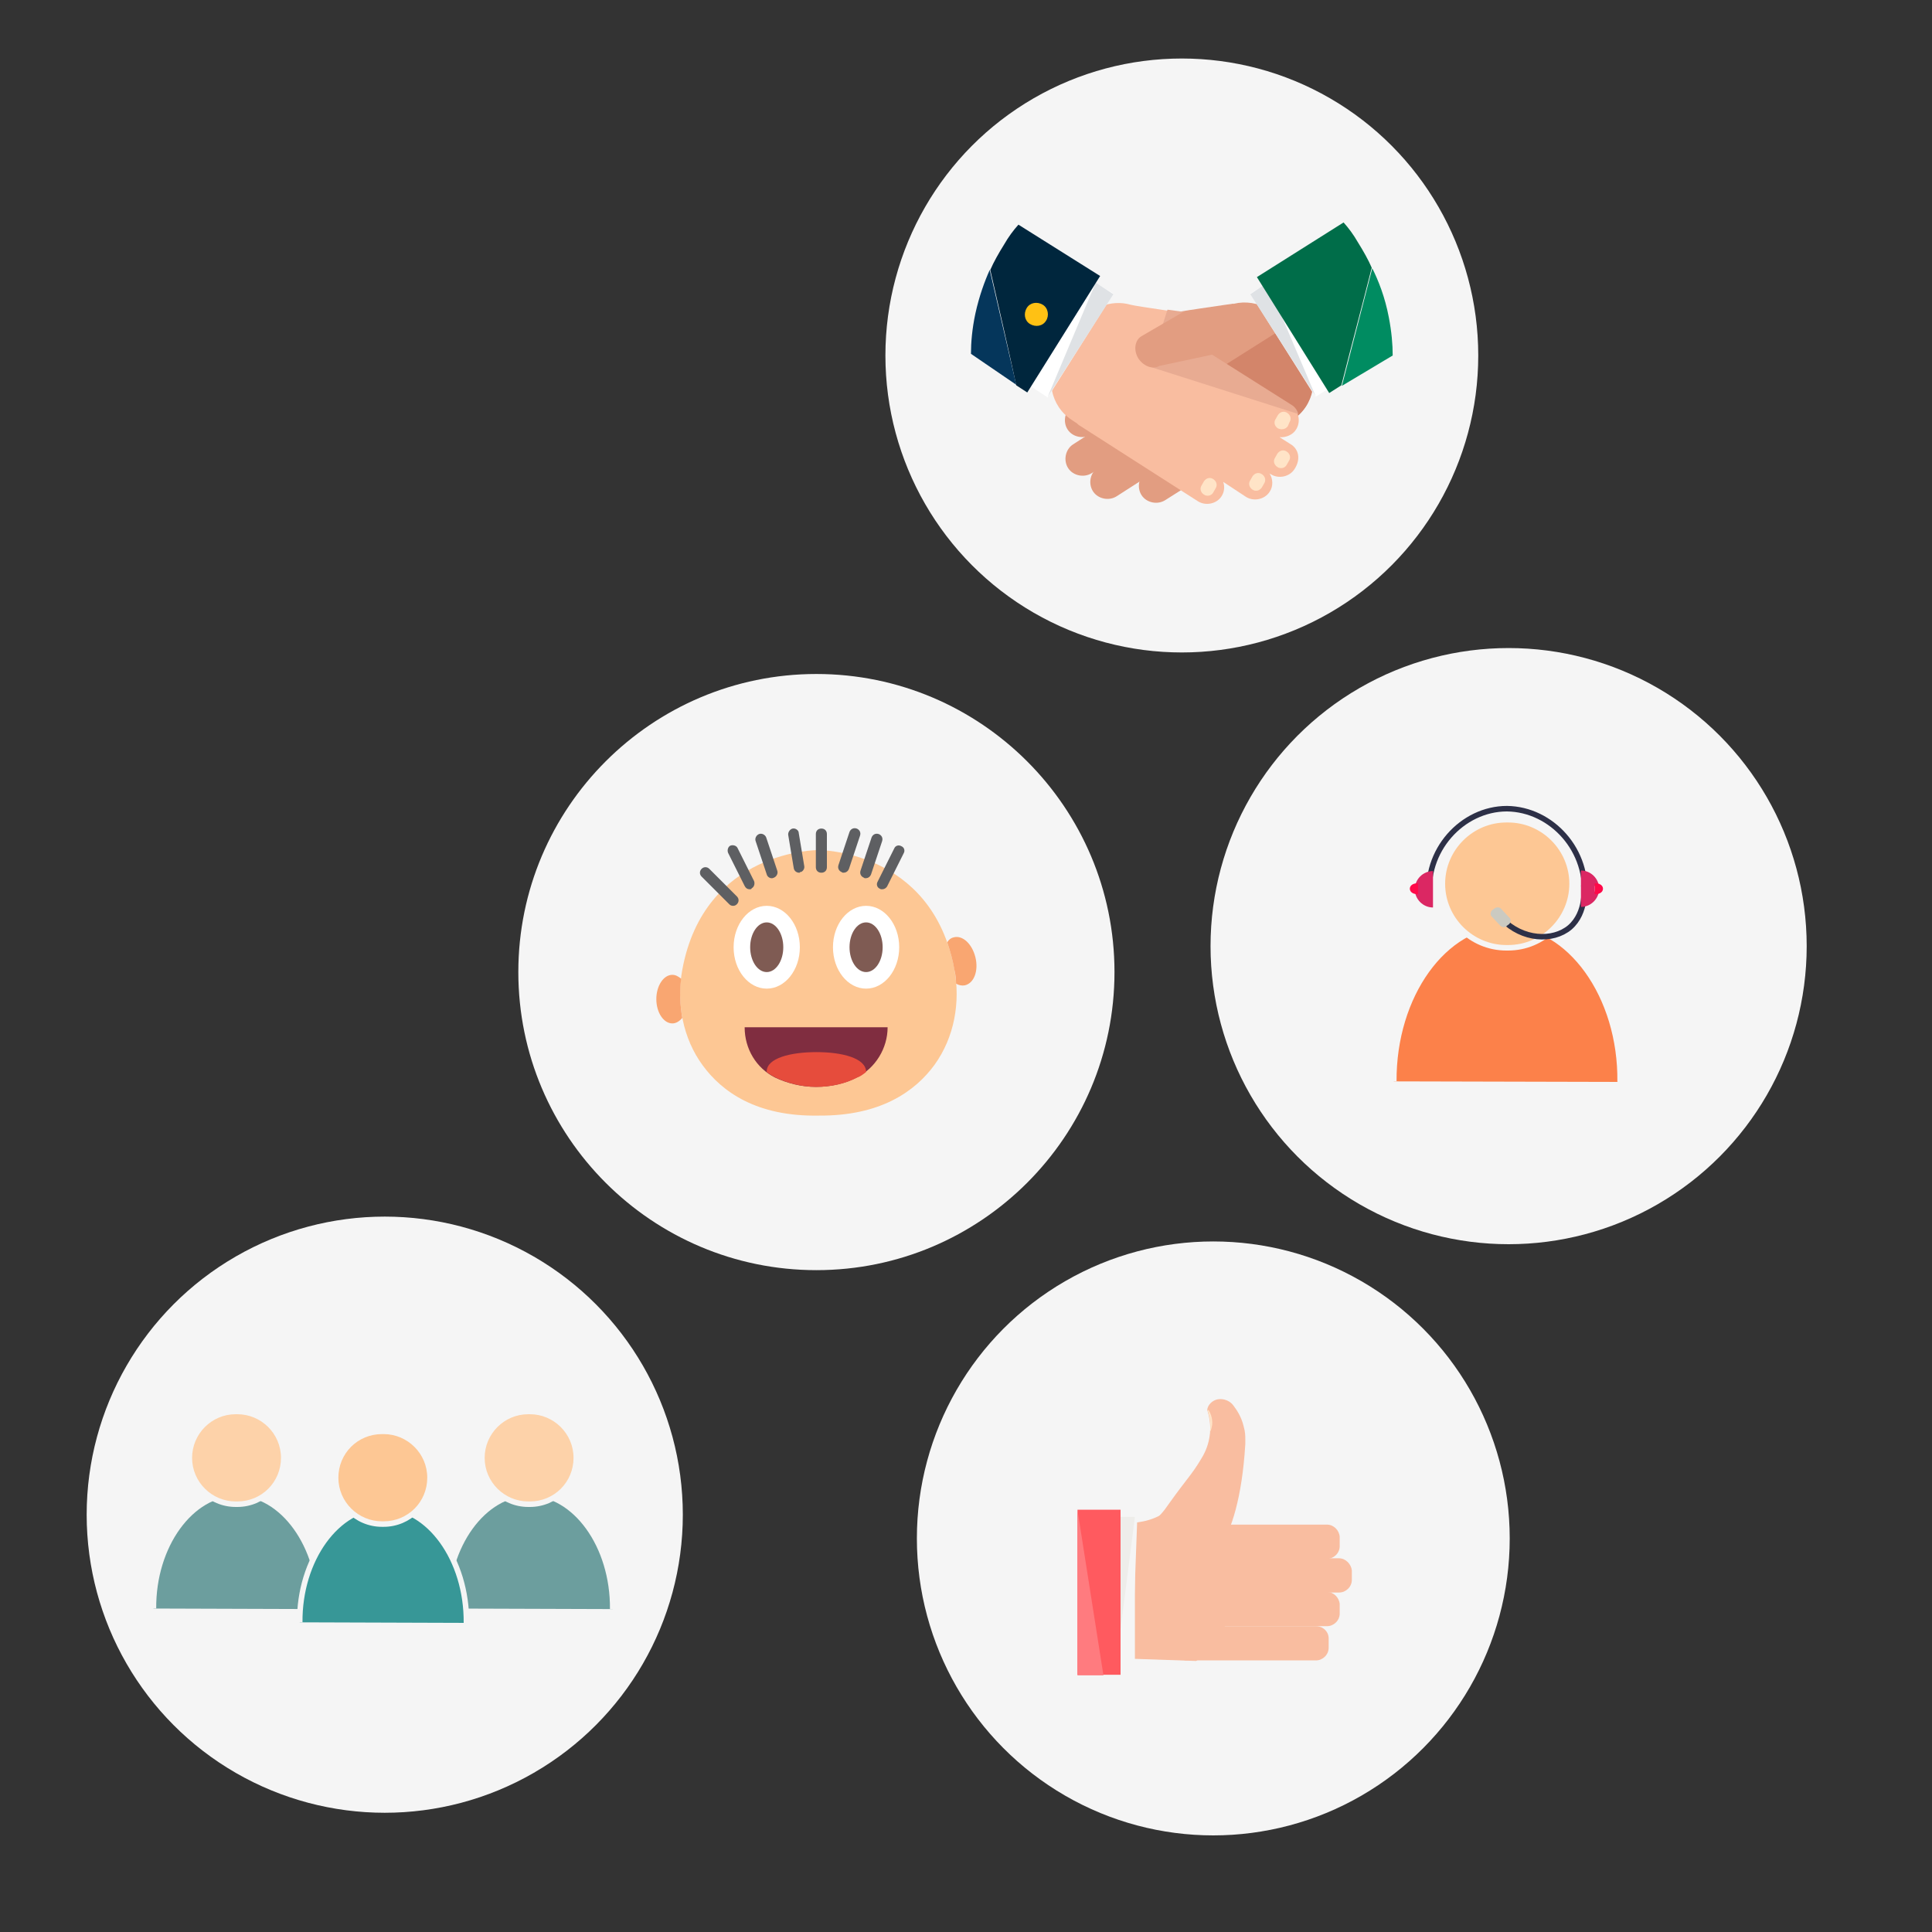 <?xml version="1.0" encoding="utf-8"?>
<!-- Generator: Adobe Illustrator 19.0.0, SVG Export Plug-In . SVG Version: 6.00 Build 0)  -->
<svg version="1.1" id="values" xmlns="http://www.w3.org/2000/svg" xmlns:xlink="http://www.w3.org/1999/xlink" x="0px" y="0px"
	 viewBox="0 0 350 350" style="enable-background:new 0 0 350 350;" xml:space="preserve">
<rect x="0" y="0" width="350" height="350" fill="#333333" stroke="none"/>
<style type="text/css">
	.st0{fill:#F5F5F5;}
	.st1{fill:#E29D81;}
	.st2{fill:#D3856A;}
	.st3{fill:#FFFFFF;}
	.st4{fill:#DFE2E5;}
	.st5{fill:#F9BDA0;}
	.st6{fill:#FFE4C7;}
	.st7{fill:#E8AB92;}
	.st8{fill:#00263D;}
	.st9{fill:#006D49;}
	.st10{fill:#008C61;}
	.st11{fill:#05365B;}
	.st12{fill:#FFC114;}
	.st13{fill:#EEEDEA;}
	.st14{fill:#FF5A5F;}
	.st15{fill:#FF7B7F;}
	.st16{fill:#6C9E9E;stroke:#F5F5F5;stroke-miterlimit:10;}
	.st17{fill:#FDD2A9;}
	.st18{fill:#379797;stroke:#F5F5F5;stroke-miterlimit:10;}
	.st19{fill:#FDC794;}
	.st20{fill:#FC814A;stroke:#F5F5F5;stroke-miterlimit:10;}
	.st21{fill:none;stroke:#2D3047;stroke-miterlimit:10;}
	.st22{fill:#DB2763;}
	.st23{fill:#F5F5F5;stroke:#FF0949;stroke-miterlimit:10;}
	.st24{fill:#CBCAC1;}
	.st25{fill:#F9A671;}
	.st26{fill:#5E5F62;}
	.st27{fill:#7F5B53;}
	.st28{fill:#802D40;}
	.st29{fill:#E64C3C;}
</style>
<g id="XMLID_82_">
	<ellipse id="XMLID_111_" class="st0" cx="214.1" cy="64.4" rx="53.7" ry="53.8"/>
	<g id="XMLID_108_">
		<path id="XMLID_110_" class="st1" d="M234.1,76.1c3.9-2.5,4.9-7.8,2.3-11.9L233,59c-2.7-4.1-7.9-5.4-11.8-3l-11.7,7.4
			c-3.9,2.5-4.9,7.8-2.3,11.9l3.3,5.1c2.7,4.1,7.9,5.4,11.8,3L234.1,76.1z"/>
		<path id="XMLID_109_" class="st1" d="M232.6,77c1.4-0.9,1.8-2.9,0.9-4.3l0,0c-0.9-1.4-2.9-1.8-4.3-0.9l-21.5,13.6
			c-1.4,0.9-1.8,2.9-0.9,4.3l0,0c0.9,1.4,2.9,1.8,4.3,0.9L232.6,77z"/>
	</g>
	<path id="XMLID_107_" class="st2" d="M207.4,75.3l3.3,5.1c2.7,4.1,7.9,5.4,11.8,3l11.7-7.4c3.9-2.5,4.9-7.8,2.3-11.9l-3.3-5.1"/>
	<g id="XMLID_100_">
		<path id="XMLID_106_" class="st1" d="M219.3,71.9c1.4-0.9,1.8-2.9,0.9-4.3l0,0c-0.9-1.4-2.9-1.8-4.3-0.9l-21.5,13.8
			c-1.4,0.9-1.8,2.9-0.9,4.3l0,0c0.9,1.4,2.9,1.8,4.3,0.9L219.3,71.9z"/>
		<path id="XMLID_105_" class="st1" d="M223.8,76.1c1.4-0.9,1.8-2.9,0.9-4.3l0,0c-0.9-1.4-2.9-1.8-4.3-0.9l-21.5,13.8
			c-1.4,0.9-1.8,2.9-0.9,4.3l0,0c0.9,1.4,2.9,1.8,4.3,0.9L223.8,76.1z"/>
		<path id="XMLID_102_" class="st1" d="M219.2,64.9c1.4-0.9,1.8-2.9,0.9-4.3l0,0c-0.9-1.4-2.9-1.8-4.3-0.9l-21.5,13.8
			c-1.4,0.9-1.8,2.9-0.9,4.3l0,0c0.9,1.4,2.9,1.8,4.3,0.9L219.2,64.9z"/>
		<path id="XMLID_101_" class="st1" d="M223.5,55c0,0-12.1,1.7-13.1,2.1c-0.9,0.3-3.8,7.3-0.5,8.1c3.4,0.8,8.7-3.5,8.7-3.5L223.5,55
			z"/>
	</g>
	<polygon id="XMLID_99_" class="st3" points="226.5,53.2 229.7,51.2 241.5,69.9 238.3,71.9 	"/>
	<polyline id="XMLID_98_" class="st4" points="229.6,51.2 226.5,53.3 238.4,71.9 	"/>
	<path id="XMLID_94_" class="st5" d="M233.7,80.4l-1.9-1.2c1.1,0.1,2.4-0.4,3-1.4c0.9-1.4,0.5-3.4-0.9-4.3l-14.4-9.1
		c1-2.2-1-6.8-1.7-7.1c-0.9-0.3-12-1.8-13-2.1c-3.5-1-7.5,0.5-9.6,3.9l-3.3,5.1c-2.7,4.1-1.6,9.4,2.3,11.9l0.9,0.6
		c0.1,0.1,0.3,0.3,0.5,0.4L217,90.8c1.4,0.9,3.4,0.5,4.3-0.9c0.5-0.8,0.6-1.7,0.3-2.6l4.1,2.7c1.4,0.9,3.4,0.5,4.3-0.9
		c0.7-1,0.6-2.4,0-3.3l0.2,0.1c1.4,0.9,3.4,0.5,4.3-0.9C235.7,83.2,235.3,81.3,233.7,80.4z"/>
	<g id="XMLID_85_">
		<path id="XMLID_93_" class="st6" d="M218.1,89.6c-0.6-0.4-0.8-1.1-0.4-1.7l0.4-0.7c0.4-0.6,1.1-0.8,1.7-0.4l0,0
			c0.6,0.4,0.8,1.1,0.4,1.7l-0.4,0.7C219.5,89.8,218.7,90,218.1,89.6L218.1,89.6z"/>
		<path id="XMLID_92_" class="st6" d="M231.4,84.6c-0.6-0.4-0.8-1.1-0.4-1.7l0.4-0.7c0.4-0.6,1.1-0.8,1.7-0.4l0,0
			c0.6,0.4,0.8,1.1,0.4,1.7l-0.4,0.7C232.8,84.8,232,85,231.4,84.6L231.4,84.6z"/>
		<path id="XMLID_91_" class="st6" d="M226.9,88.7c-0.6-0.4-0.8-1.1-0.4-1.7l0.4-0.7c0.4-0.6,1.1-0.8,1.7-0.4l0,0
			c0.6,0.4,0.8,1.1,0.4,1.7l-0.4,0.7C228.2,88.9,227.5,89.1,226.9,88.7L226.9,88.7z"/>
		<path id="XMLID_90_" class="st6" d="M231.5,77.6c-0.6-0.4-0.8-1.1-0.4-1.7l0.4-0.7c0.4-0.6,1.1-0.8,1.7-0.4l0,0
			c0.6,0.4,0.8,1.1,0.4,1.7l-0.3,0.7C232.9,77.8,232.1,77.9,231.5,77.6L231.5,77.6z"/>
	</g>
	<polygon id="XMLID_84_" class="st3" points="189.8,72 186.6,69.9 198.4,51.2 201.7,53.2 	"/>
	<polyline id="XMLID_83_" class="st4" points="198.5,51.2 201.7,53.3 189.8,71.9 	"/>
	<path id="XMLID_58_" class="st7" d="M233.9,73.3l-14.4-9.1c1-2.2-1-6.8-1.7-7.1c-0.4-0.2-3.3-0.6-6.3-1l-3.3,10.3l27,8.6
		C235,74.3,234.6,73.7,233.9,73.3z"/>
	<path id="XMLID_57_" class="st1" d="M220.2,57.8c0.9,1.5,1.3,5.5,0.1,6.3L210,66.3c-1.2,0.7-2.9,0-3.8-1.4l0,0
		c-0.9-1.5-0.6-3.3,0.6-4l7.4-4.3c1.2-0.7,5-0.5,5.9,0.9L220.2,57.8z"/>
	<path id="XMLID_56_" class="st8" d="M199.3,50l-14.8-9.3c-0.9,1-1.8,2.2-2.6,3.6c-1,1.6-1.9,3.2-2.5,4.6c1.6,7,3.2,13.9,4.7,20.9
		l2,1.3L199.3,50z"/>
	<path id="XMLID_55_" class="st9" d="M227.7,50.2l15.7-9.9c0.9,1,1.8,2.2,2.6,3.6c1,1.6,1.9,3.2,2.5,4.6c-1.8,7.1-3.7,14.2-5.5,21.3
		l-2.2,1.4L227.7,50.2z"/>
	<path id="XMLID_54_" class="st10" d="M243.1,69.9l9.2-5.5c0-2-0.2-4.3-0.7-6.9c-0.7-3.7-1.9-6.7-3-8.9"/>
	<path id="XMLID_48_" class="st11" d="M184.1,69.7l-8.2-5.6c0-2,0.2-4.5,0.8-7.3c0.7-3.2,1.7-5.9,2.6-7.9"/>
	<path id="XMLID_42_" class="st12" d="M189.5,58.1c-0.6,1-1.9,1.2-2.9,0.6c-1-0.6-1.2-1.9-0.6-2.9c0.6-1,1.9-1.2,2.9-0.6
		S190.1,57.2,189.5,58.1z"/>
</g>
<g id="XMLID_12_">
	<ellipse id="XMLID_36_" class="st0" cx="219.8" cy="278.7" rx="53.7" ry="53.8"/>
	<g id="XMLID_17_">
		<g id="XMLID_72_">
			<g id="XMLID_74_">
				<path id="XMLID_76_" class="st5" d="M206.3,277.4c0.9-0.5,2.2-1.3,3.4-2.5c1-0.9,1.5-1.7,2-2.4c3.5-4.9,4.1-5.2,5.9-8.2
					c0.5-0.8,1.2-2.1,1.5-3.9c0.4-2.2-0.1-4-0.4-5c0.1-0.9,0.9-1.7,1.9-1.9c1.1-0.2,2.3,0.3,2.9,1.2c0.6,0.8,1.4,2,1.8,3.7
					c0.3,1,0.3,1.8,0.3,2.4c0,0.2,0,0.4,0,0.6c0,0,0,0.1,0,0.2c-1.2,19.9-7.9,22.1-7.9,22.1c-0.7,0.2-2,0.5-3.8,0.2
					C211.4,281.7,209,279.8,206.3,277.4z"/>
				<path id="XMLID_75_" class="st6" d="M218.8,255.6c0-0.1,0.1-0.1,0.1-0.2c0.3,0.4,0.8,1.4,0.7,2.7c-0.1,0.6-0.2,1-0.4,1.3
					c0.1-0.8,0.1-1.7-0.1-2.7C219,256.3,218.9,255.9,218.8,255.6z"/>
			</g>
			<path id="XMLID_73_" class="st5" d="M218.6,299.1"/>
		</g>
		<path id="XMLID_70_" class="st5" d="M240.4,276.2h-23.7c-0.2,0-0.4,0.2-0.4,0.4v5.4c0,0.2,0.2,0.4,0.4,0.4h23.7
			c1.2,0,2.3-1,2.3-2.3v-1.7C242.6,277.2,241.6,276.2,240.4,276.2z"/>
		<rect id="XMLID_69_" x="237.9" y="270.8" class="st5" width="0.1" height="0"/>
		<path id="XMLID_68_" class="st5" d="M242.6,282.3h-23.7c-0.2,0-0.4,0.2-0.4,0.4v5.4c0,0.2,0.2,0.4,0.4,0.4h23.7
			c1.2,0,2.3-1,2.3-2.3v-1.7C244.8,283.4,243.8,282.3,242.6,282.3z"/>
		<path id="XMLID_67_" class="st5" d="M240.4,288.4h-23.7c-0.2,0-0.4,0.2-0.4,0.4v5.4c0,0.2,0.2,0.4,0.4,0.4h23.7
			c1.2,0,2.3-1,2.3-2.3v-1.7C242.6,289.4,241.6,288.4,240.4,288.4z"/>
		<path id="XMLID_8_" class="st5" d="M238.4,294.6h-23.7c-0.2,0-0.4,0.2-0.4,0.4v5.4c0,0.2,0.2,0.4,0.4,0.4h23.7
			c1.2,0,2.3-1,2.3-2.3v-1.7C240.7,295.6,239.7,294.6,238.4,294.6z"/>
		<path id="XMLID_24_" class="st5" d="M216.7,300.9l-11.6-0.4l0.9-24.7c0.6-0.1,1.4-0.2,2.3-0.5c2.8-0.9,4.4-2.5,4.5-2.5
			c0,0-0.8,0.8-4.2,3.6c4.3,2,8.6,4.1,12.9,6.1c0.6,1.2,2.7,5.8,0.8,11.2C220.8,297.6,218,300,216.7,300.9z"/>
		<rect id="XMLID_23_" x="202.1" y="274.8" class="st0" width="3.5" height="27.4"/>
		<polygon id="XMLID_22_" class="st13" points="202.1,302.2 205.6,274.8 202.1,274.8 		"/>
		<rect id="XMLID_18_" x="195.2" y="273.5" class="st14" width="7.8" height="29.9"/>
		<polygon id="XMLID_16_" class="st15" points="199.9,303.5 195.2,303.5 195.2,273.6 		"/>
	</g>
</g>
<g id="XMLID_78_">
	<circle id="XMLID_104_" class="st0" cx="69.7" cy="274.4" r="54"/>
	<g id="XMLID_79_">
		<g id="XMLID_96_">
			<path id="XMLID_103_" class="st16" d="M80.8,291.4c-0.1-11.4,6.8-20.9,15.1-20.9c8.3,0,15.2,9.5,15.1,21"/>
			<g id="XMLID_97_">
				<path id="XMLID_122_" class="st17" d="M95.8,272.4c-4.6,0-8.4-3.8-8.4-8.4s3.8-8.4,8.4-8.4H96c4.6,0,8.4,3.8,8.4,8.4
					s-3.8,8.4-8.4,8.4H95.8z"/>
				<path id="XMLID_119_" class="st0" d="M96,256.2c4.3,0,7.9,3.5,7.9,7.9s-3.5,7.9-7.9,7.9h-0.3c-4.3,0-7.9-3.5-7.9-7.9
					c0-4.3,3.5-7.9,7.9-7.9H96 M96,255.2h-0.3c-4.9,0-8.9,4-8.9,8.9v0c0,4.9,4,8.9,8.9,8.9H96c4.9,0,8.9-4,8.9-8.9v0
					C104.9,259.2,100.9,255.2,96,255.2L96,255.2z"/>
			</g>
		</g>
		<g id="XMLID_88_">
			<path id="XMLID_95_" class="st16" d="M27.8,291.4c-0.1-11.4,6.8-20.9,15.1-20.9c8.3,0,15.2,9.5,15.1,21"/>
			<g id="XMLID_89_">
				<path id="XMLID_117_" class="st17" d="M42.8,272.4c-4.6,0-8.4-3.8-8.4-8.4s3.8-8.4,8.4-8.4H43c4.6,0,8.4,3.8,8.4,8.4
					s-3.8,8.4-8.4,8.4H42.8z"/>
				<path id="XMLID_114_" class="st0" d="M43,256.2c4.3,0,7.9,3.5,7.9,7.9s-3.5,7.9-7.9,7.9h-0.3c-4.3,0-7.9-3.5-7.9-7.9
					c0-4.3,3.5-7.9,7.9-7.9H43 M43,255.2h-0.3c-4.9,0-8.9,4-8.9,8.9v0c0,4.9,4,8.9,8.9,8.9H43c4.9,0,8.9-4,8.9-8.9v0
					C51.9,259.2,47.9,255.2,43,255.2L43,255.2z"/>
			</g>
		</g>
		<g id="XMLID_80_">
			<path id="XMLID_87_" class="st18" d="M54.3,293.9c-0.1-11.4,6.8-20.9,15.1-20.9c8.3,0,15.2,9.5,15.1,21"/>
			<g id="XMLID_81_">
				<path id="XMLID_112_" class="st19" d="M69.3,276c-4.6,0-8.4-3.8-8.4-8.4s3.8-8.4,8.4-8.4h0.3c4.6,0,8.4,3.8,8.4,8.4
					s-3.8,8.4-8.4,8.4H69.3z"/>
				<path id="XMLID_50_" class="st0" d="M69.5,259.8c4.3,0,7.9,3.5,7.9,7.9s-3.5,7.9-7.9,7.9h-0.3c-4.3,0-7.9-3.5-7.9-7.9
					s3.5-7.9,7.9-7.9H69.5 M69.5,258.8h-0.3c-4.9,0-8.9,4-8.9,8.9s4,8.9,8.9,8.9h0.3c4.9,0,8.9-4,8.9-8.9S74.4,258.8,69.5,258.8
					L69.5,258.8z"/>
			</g>
		</g>
	</g>
</g>
<g id="XMLID_61_">
	<circle id="XMLID_13_" class="st0" cx="273.3" cy="171.4" r="54"/>
	<g id="XMLID_60_">
		<g id="XMLID_1_">
			<path id="XMLID_26_" class="st20" d="M252.5,195.9c-0.1-15.6,9.2-28.5,20.5-28.5c11.3,0,20.7,13,20.5,28.6"/>
			<g id="XMLID_15_">
				<path id="XMLID_47_" class="st19" d="M272.8,171.7c-6.4,0-11.6-5.2-11.6-11.6c0-6.4,5.2-11.6,11.6-11.6h0.3
					c6.4,0,11.6,5.2,11.6,11.6c0,6.4-5.2,11.6-11.6,11.6H272.8z"/>
				<path id="XMLID_43_" class="st0" d="M273.2,149c6.1,0,11.1,5,11.1,11.1s-5,11.1-11.1,11.1h-0.3c-6.1,0-11.1-5-11.1-11.1
					s5-11.1,11.1-11.1H273.2 M273.2,148h-0.3c-6.7,0-12.1,5.4-12.1,12.1v0c0,6.7,5.4,12.1,12.1,12.1h0.3c6.7,0,12.1-5.4,12.1-12.1v0
					C285.3,153.4,279.8,148,273.2,148L273.2,148z"/>
			</g>
		</g>
		<path id="XMLID_77_" class="st21" d="M286.9,160.3c0.1,0.4,0.6,5-2.5,7.7c-3.1,2.6-8.6,2.3-12.3-1.5"/>
		<path id="XMLID_63_" class="st21" d="M287,163c1-8.9-5.9-16.4-14-16.5c-8.1,0-15.1,7.6-14,16.5"/>
		<path id="XMLID_65_" class="st22" d="M286.4,164.3c1.8,0,3.3-1.5,3.3-3.3s-1.5-3.3-3.3-3.3"/>
		<path id="XMLID_62_" class="st22" d="M259.6,157.8c-1.8,0-3.3,1.5-3.3,3.3s1.5,3.3,3.3,3.3"/>
		<path id="XMLID_64_" class="st23" d="M256.9,160.5c-0.6,0-1,0.2-1,0.5s0.4,0.5,1,0.5"/>
		<path id="XMLID_66_" class="st23" d="M288.9,160.5c0.6,0,1,0.2,1,0.5s-0.4,0.5-1,0.5"/>
		<path id="XMLID_71_" class="st24" d="M270.7,164.6l-0.4,0.3c-0.3,0.3-0.4,0.9,0,1.2l1.5,1.6c0.3,0.3,0.9,0.4,1.2,0l0.4-0.3
			c0.3-0.3,0.4-0.9,0-1.2l-1.5-1.6C271.6,164.3,271.1,164.3,270.7,164.6z"/>
	</g>
</g>
<g id="XMLID_14_">
	<path id="XMLID_86_" class="st0" d="M201.9,176.1c0,29.8-24.2,54-54,54c-29.8,0-54-24.2-54-54c0-29.8,24.2-54,54-54
		C177.7,122.1,201.9,146.3,201.9,176.1z"/>
	<g id="XMLID_2_">
		<path id="XMLID_59_" class="st19" d="M148.3,202.1c11.2,0.1,17.5-4.4,21-9.2c3.6-5,4.7-11.3,3.6-17.3
			c-4.1-21.8-24.7-21.6-24.7-21.6s-20.6-0.1-24.6,21.7c-1.1,6,0.1,12.4,3.7,17.3C130.8,197.8,137.1,202.3,148.3,202.1z"/>
		<path id="XMLID_52_" class="st25" d="M123.4,177.3c-0.5-0.4-1-0.7-1.6-0.7c-1.6,0-2.9,2-2.9,4.4c0,2.4,1.3,4.4,2.9,4.4
			c0.7,0,1.3-0.4,1.8-1C123.2,182.1,123.1,179.7,123.4,177.3z"/>
		<path id="XMLID_46_" class="st25" d="M176.7,173.4c-0.6-2.4-2.3-4-3.9-3.6c-0.5,0.1-0.9,0.4-1.2,0.9c0.5,1.5,1,3.2,1.3,5
			c0.2,0.8,0.3,1.7,0.3,2.5c0.5,0.3,1.1,0.4,1.6,0.3C176.5,178.1,177.3,175.8,176.7,173.4z"/>
		<path id="XMLID_38_" class="st26" d="M132.8,164.1c-0.3,0-0.5-0.1-0.7-0.3l-5-5c-0.4-0.4-0.4-1,0-1.4c0.4-0.4,1-0.4,1.4,0l5,5
			c0.4,0.4,0.4,1,0,1.4C133.3,164,133.1,164.1,132.8,164.1z"/>
		<path id="XMLID_27_" class="st26" d="M135.8,161.1c-0.4,0-0.7-0.2-0.9-0.6l-3-6c-0.2-0.5,0-1.1,0.4-1.3c0.5-0.2,1.1,0,1.3,0.4l3,6
			c0.2,0.5,0,1.1-0.4,1.3C136.1,161.1,136,161.1,135.8,161.1z"/>
		<path id="XMLID_25_" class="st26" d="M139.8,159.1c-0.4,0-0.8-0.3-0.9-0.7l-2-6c-0.2-0.5,0.1-1.1,0.6-1.3c0.5-0.2,1.1,0.1,1.3,0.6
			l2,6c0.2,0.5-0.1,1.1-0.6,1.3C140,159.1,139.9,159.1,139.8,159.1z"/>
		<path id="XMLID_21_" class="st26" d="M144.8,158.1c-0.5,0-0.9-0.3-1-0.8l-1-6c-0.1-0.5,0.3-1.1,0.8-1.2c0.5-0.1,1.1,0.3,1.1,0.8
			l1,6c0.1,0.5-0.3,1.1-0.8,1.1C144.9,158.1,144.9,158.1,144.8,158.1z"/>
		<path id="XMLID_20_" class="st26" d="M148.8,158.1c-0.6,0-1-0.4-1-1v-6c0-0.6,0.4-1,1-1c0.6,0,1,0.4,1,1v6
			C149.8,157.7,149.4,158.1,148.8,158.1z"/>
		<path id="XMLID_19_" class="st26" d="M152.8,158.1c-0.1,0-0.2,0-0.3-0.1c-0.5-0.2-0.8-0.7-0.6-1.3l2-6c0.2-0.5,0.7-0.8,1.3-0.6
			c0.5,0.2,0.8,0.7,0.6,1.3l-2,6C153.6,157.9,153.2,158.1,152.8,158.1z"/>
		<path id="XMLID_11_" class="st26" d="M156.8,159.1c-0.1,0-0.2,0-0.3-0.1c-0.5-0.2-0.8-0.7-0.6-1.3l2-6c0.2-0.5,0.7-0.8,1.3-0.6
			c0.5,0.2,0.8,0.7,0.6,1.3l-2,6C157.6,158.9,157.2,159.1,156.8,159.1z"/>
		<path id="XMLID_10_" class="st26" d="M159.8,161.1c-0.1,0-0.3,0-0.4-0.1c-0.5-0.2-0.7-0.8-0.4-1.3l3-6c0.2-0.5,0.8-0.7,1.3-0.4
			c0.5,0.2,0.7,0.8,0.4,1.3l-3,6C160.5,160.9,160.2,161.1,159.8,161.1z"/>
		<ellipse id="XMLID_9_" class="st3" cx="138.9" cy="171.6" rx="6" ry="7.5"/>
		<ellipse id="XMLID_7_" class="st27" cx="138.9" cy="171.6" rx="3" ry="4.5"/>
		<ellipse id="XMLID_6_" class="st3" cx="156.9" cy="171.6" rx="6" ry="7.5"/>
		<ellipse id="XMLID_5_" class="st27" cx="156.9" cy="171.6" rx="3" ry="4.5"/>
		<path id="XMLID_4_" class="st28" d="M134.9,186.1L134.9,186.1c0,3.9,2.1,7.4,5.5,9.1c2.1,1,4.7,1.7,7.4,1.7c2.7,0,5.3-0.6,7.4-1.7
			c3.4-1.7,5.6-5.3,5.6-9.1l0,0H134.9z"/>
		<path id="XMLID_3_" class="st29" d="M156.9,194.2L156.9,194.2c0-2.5-4.3-3.6-9-3.6s-9,1.1-9,3.5l0,0.1c0.5,0.4,1,0.7,1.6,1
			c2.1,1,4.7,1.7,7.4,1.7c2.7,0,5.3-0.6,7.4-1.7C155.9,195,156.4,194.6,156.9,194.2z"/>
	</g>
</g>
</svg>
